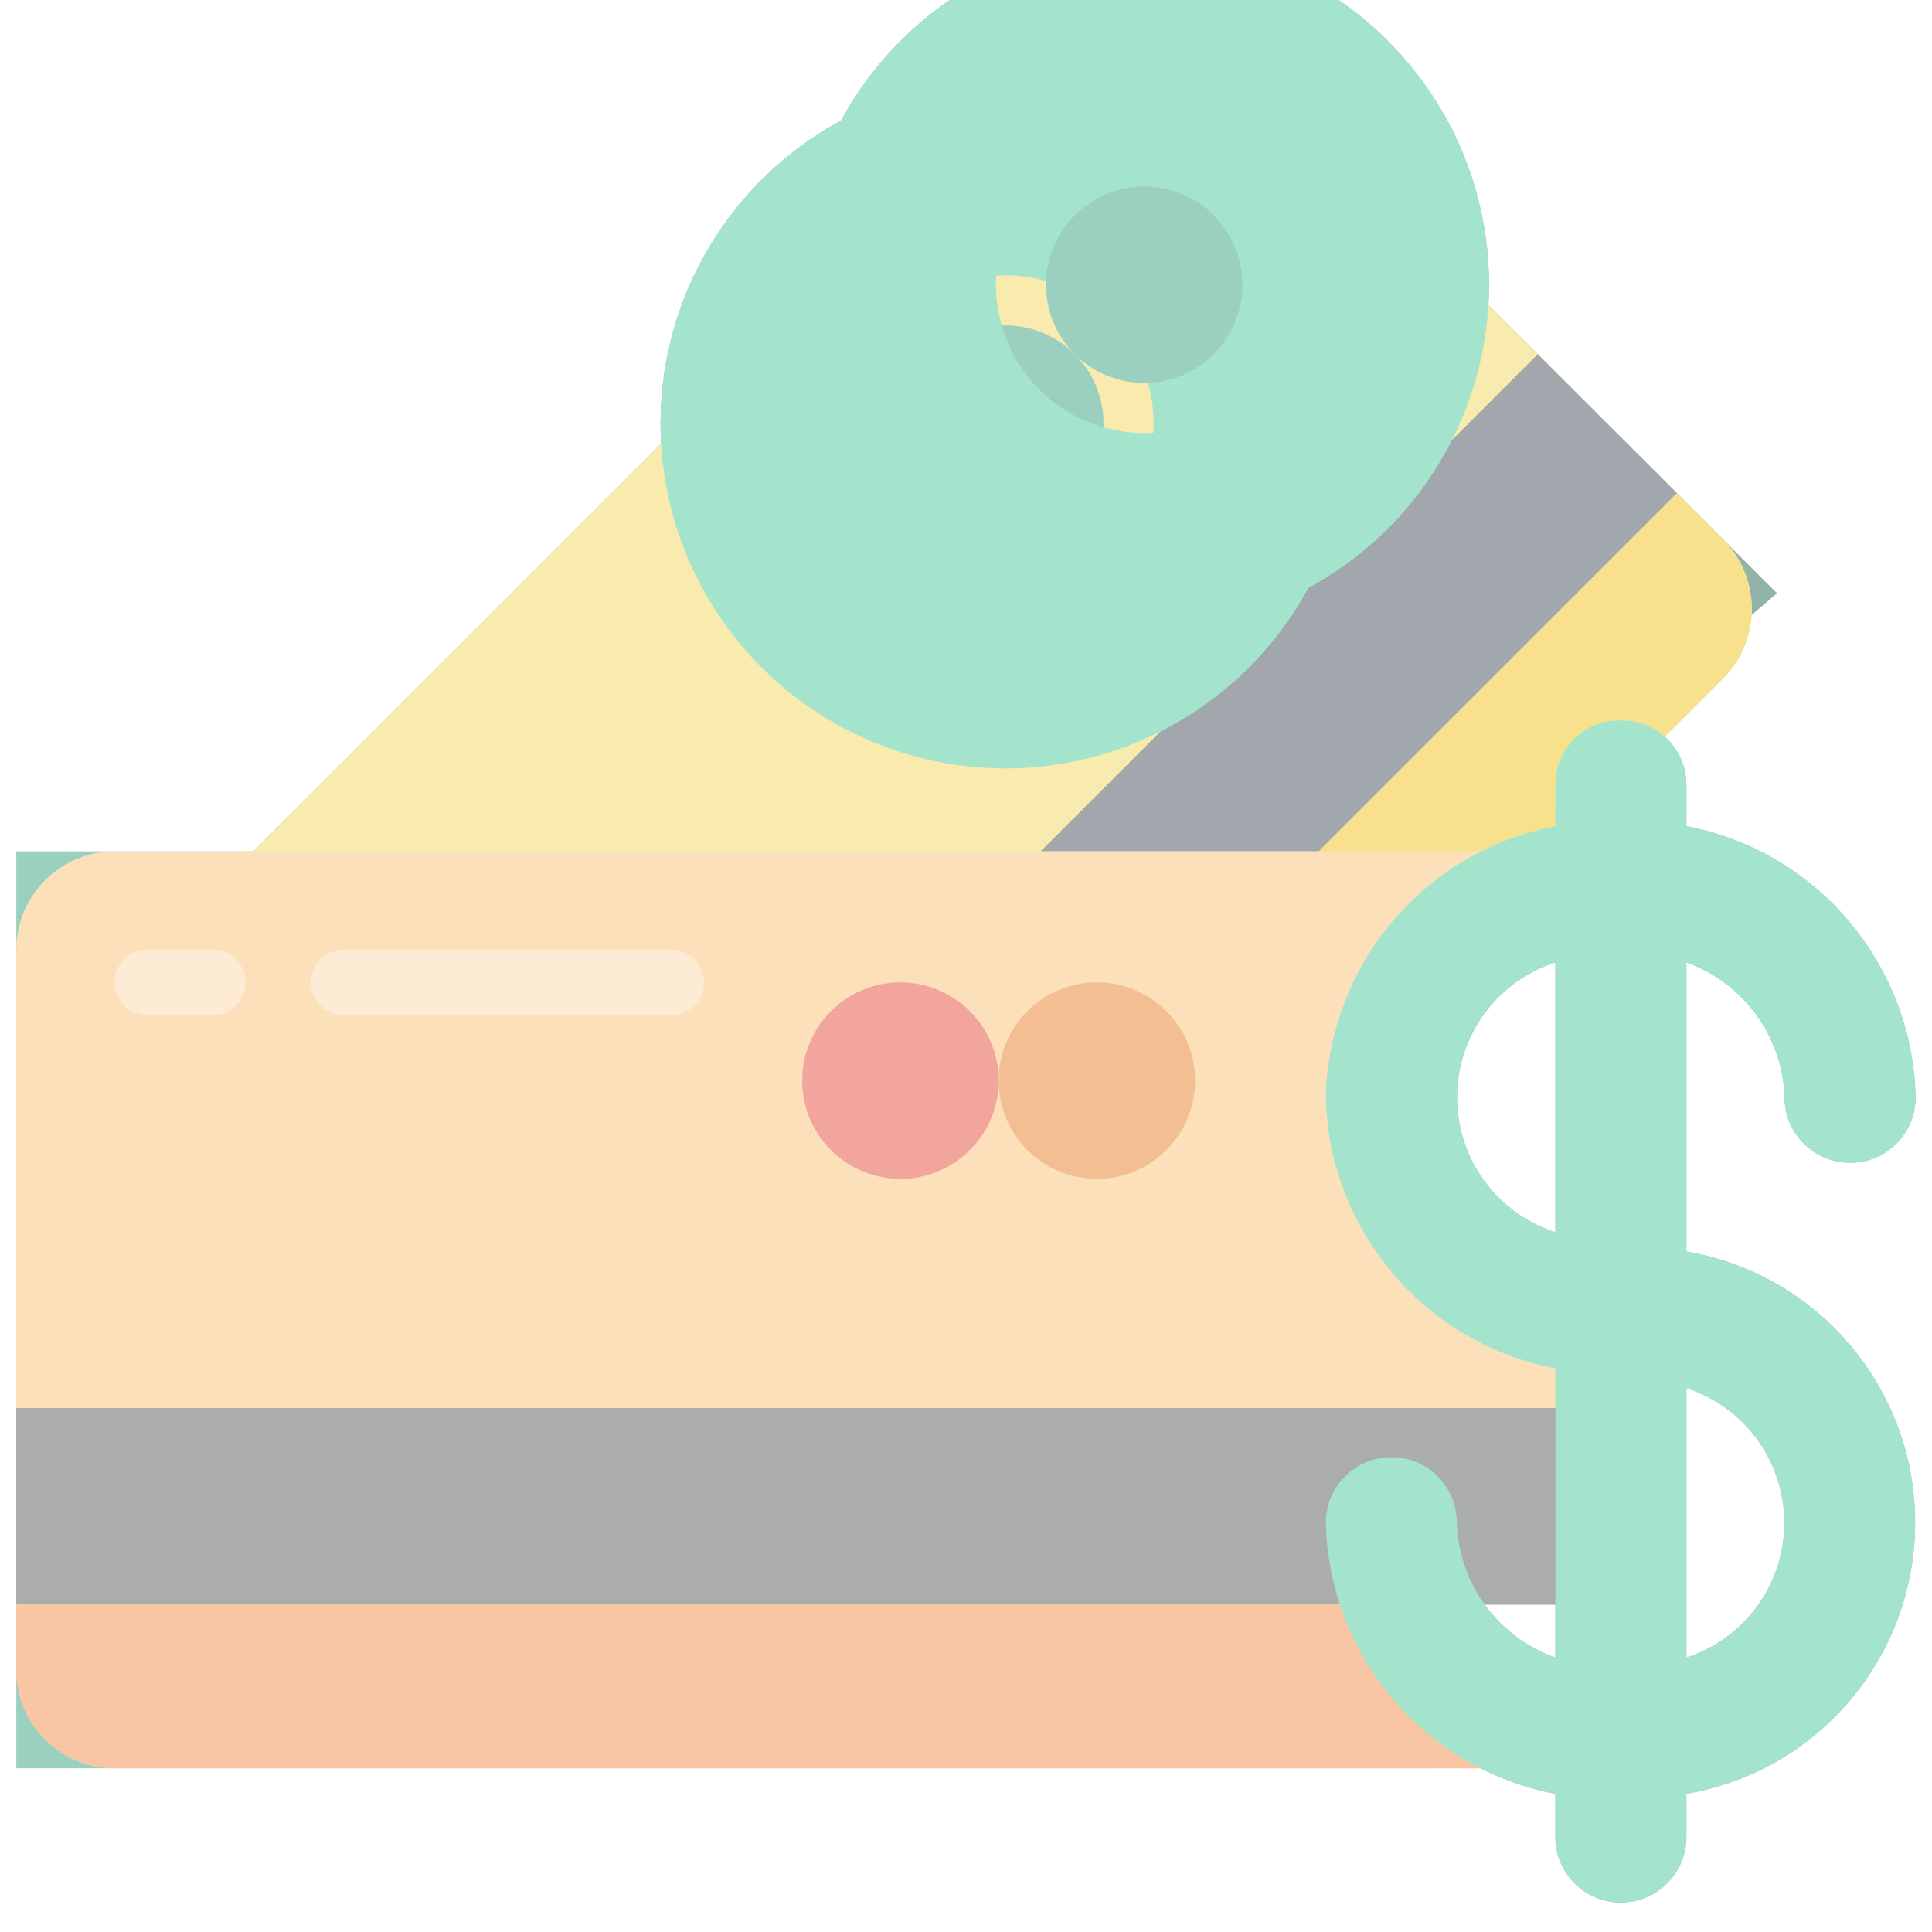 <svg width="34" height="34" viewBox="0 0 34 34" fill="none" xmlns="http://www.w3.org/2000/svg">
<g opacity="0.5">
<path d="M14.131 11.447L20.135 5.444L24.897 10.203C24.372 10.655 23.945 11.198 23.633 11.801C23.198 11.803 22.806 11.804 22.448 11.806C20.33 11.815 19.425 11.819 18.073 11.745C17.11 11.693 15.968 11.603 14.131 11.447Z" fill="#0E494D" stroke="#236852" stroke-width="8.678"/>
<path d="M30.322 11.94L29.296 12.966C28.963 12.67 28.491 12.591 28.08 12.763C27.669 12.935 27.394 13.328 27.372 13.773V14.539C26.934 14.635 26.51 14.784 26.11 14.983H23.205L29.509 8.678L30.322 9.491C30.996 10.168 30.996 11.263 30.322 11.94Z" fill="#37A07F"/>
<path d="M29.51 8.679L23.205 14.983H18.313L27.061 6.235L29.51 8.679Z" fill="#37A07F"/>
<path d="M17.692 9.184C18.646 9.184 19.42 8.41 19.42 7.455C19.42 6.501 18.646 5.727 17.692 5.727C16.737 5.727 15.963 6.501 15.963 7.455C15.963 8.41 16.737 9.184 17.692 9.184Z" stroke="#236852" stroke-width="8.678"/>
<path d="M20.137 6.739C21.091 6.739 21.865 5.965 21.865 5.011C21.865 4.056 21.091 3.282 20.137 3.282C19.182 3.282 18.408 4.056 18.408 5.011C18.408 5.965 19.182 6.739 20.137 6.739Z" stroke="#236852" stroke-width="8.678"/>
<path d="M4.626 19.322H20.145L20.145 19.332L20.147 19.413C20.185 21.037 20.641 22.57 21.419 23.898H18.216L19.189 26.78H4.626V19.322Z" fill="#236852" stroke="#37A07F" stroke-width="8.678"/>
<path d="M0.287 28.237V24.78H28.524V28.237H0.287Z" fill="#236852"/>
<path d="M26.796 31.118H2.016C1.061 31.118 0.287 30.344 0.287 29.389V28.237H24.26C24.686 29.498 25.599 30.536 26.796 31.118Z" fill="#236852"/>
<path d="M29.677 22.025V16.936C30.687 17.298 31.372 18.239 31.406 19.311C31.406 19.947 31.922 20.463 32.559 20.463C33.195 20.463 33.711 19.947 33.711 19.311C33.658 16.969 31.978 14.981 29.677 14.539V13.773C29.655 13.155 29.143 12.668 28.525 12.678C28.227 12.67 27.938 12.781 27.721 12.986C27.505 13.192 27.379 13.475 27.372 13.773V14.539C25.07 14.98 23.387 16.967 23.332 19.311C23.388 21.654 25.07 23.641 27.372 24.082V29.171C26.36 28.812 25.672 27.87 25.638 26.797C25.638 26.16 25.122 25.644 24.485 25.644C23.849 25.644 23.332 26.16 23.332 26.797C23.387 29.14 25.07 31.128 27.372 31.568V32.329C27.372 32.965 27.888 33.481 28.525 33.481C29.161 33.481 29.677 32.965 29.677 32.329V31.568C32.002 31.171 33.703 29.155 33.703 26.797C33.703 24.438 32.002 22.422 29.677 22.025ZM27.372 21.685C26.34 21.354 25.641 20.394 25.641 19.311C25.641 18.227 26.34 17.268 27.372 16.936V21.685ZM29.677 29.171V24.428C30.706 24.761 31.402 25.718 31.402 26.799C31.402 27.88 30.706 28.838 29.677 29.171Z" fill="#236852"/>
<path d="M15.846 20.746C16.801 20.746 17.575 19.972 17.575 19.017C17.575 18.062 16.801 17.288 15.846 17.288C14.891 17.288 14.117 18.062 14.117 19.017C14.117 19.972 14.891 20.746 15.846 20.746Z" fill="#236852"/>
<path d="M19.303 20.746C20.258 20.746 21.032 19.972 21.032 19.017C21.032 18.062 20.258 17.288 19.303 17.288C18.348 17.288 17.574 18.062 17.574 19.017C17.574 19.972 18.348 20.746 19.303 20.746Z" fill="#236852"/>
<path d="M3.745 17.864H2.593C2.274 17.864 2.016 17.606 2.016 17.288C2.016 16.97 2.274 16.712 2.593 16.712H3.745C4.063 16.712 4.321 16.97 4.321 17.288C4.321 17.606 4.063 17.864 3.745 17.864Z" fill="#236852"/>
<path d="M11.812 17.864H6.05C5.731 17.864 5.473 17.606 5.473 17.288C5.473 16.97 5.731 16.712 6.05 16.712H11.812C12.131 16.712 12.389 16.97 12.389 17.288C12.389 17.606 12.131 17.864 11.812 17.864Z" fill="#236852"/>
<g style="mix-blend-mode:luminosity">
<path d="M30.323 9.491L21.356 0.53C20.681 -0.144 19.587 -0.144 18.912 0.53L4.459 14.983C21.084 16.366 16.29 16.135 26.11 16.135C26.502 15.94 26.928 15.081 27.372 14.983V14.216C27.386 13.932 27.519 13.666 27.738 13.483C27.956 13.3 28.242 13.217 28.524 13.254C28.824 13.254 29.095 12.787 29.297 12.966L30.323 11.94C30.997 11.263 30.997 10.168 30.323 9.491Z" fill="#F3D55B"/>
<path d="M30.322 11.94L29.296 12.966C28.963 12.67 28.491 12.591 28.08 12.763C27.669 12.935 27.394 13.328 27.372 13.773V14.539C26.934 14.635 26.51 14.784 26.11 14.983H23.205L29.509 8.678L30.322 9.491C30.996 10.168 30.996 11.263 30.322 11.94Z" fill="#F0C419"/>
<path d="M29.51 8.679L23.205 14.983H18.313L27.061 6.235L29.51 8.679Z" fill="#464F5D"/>
<path d="M17.692 9.184C18.646 9.184 19.42 8.41 19.42 7.455C19.42 6.501 18.646 5.727 17.692 5.727C16.737 5.727 15.963 6.501 15.963 7.455C15.963 8.41 16.737 9.184 17.692 9.184Z" fill="#37A07F" stroke="#4BC999" stroke-width="8.678"/>
<path d="M20.137 6.739C21.091 6.739 21.865 5.965 21.865 5.011C21.865 4.056 21.091 3.282 20.137 3.282C19.182 3.282 18.408 4.056 18.408 5.011C18.408 5.965 19.182 6.739 20.137 6.739Z" fill="#37A07F" stroke="#4BC999" stroke-width="8.678"/>
<path d="M24.485 19.311C24.51 17.457 25.587 15.779 27.262 14.983H2.016C1.061 14.983 0.287 15.757 0.287 16.712V29.39C0.287 30.345 1.061 31.119 2.016 31.119H26.796C25.599 30.536 24.685 29.498 24.26 28.237H28.524V24.082C26.222 23.642 24.54 21.654 24.485 19.311Z" fill="#FAC176"/>
<path d="M0.287 28.237V24.78H28.524V28.237H0.287Z" fill="#56595E"/>
<path d="M26.796 31.118H2.016C1.061 31.118 0.287 30.344 0.287 29.389V28.237H24.26C24.686 29.498 25.599 30.536 26.796 31.118Z" fill="#F18D46"/>
<path d="M29.677 22.025V16.936C30.687 17.298 31.372 18.239 31.406 19.311C31.406 19.947 31.922 20.463 32.559 20.463C33.195 20.463 33.711 19.947 33.711 19.311C33.658 16.969 31.978 14.981 29.677 14.539V13.773C29.655 13.155 29.143 12.668 28.525 12.678C28.227 12.67 27.938 12.781 27.721 12.986C27.505 13.192 27.379 13.475 27.372 13.773V14.539C25.07 14.98 23.387 16.967 23.332 19.311C23.388 21.654 25.07 23.641 27.372 24.082V29.171C26.36 28.812 25.672 27.87 25.638 26.797C25.638 26.16 25.122 25.644 24.485 25.644C23.849 25.644 23.332 26.16 23.332 26.797C23.387 29.14 25.07 31.128 27.372 31.568V32.329C27.372 32.965 27.888 33.481 28.525 33.481C29.161 33.481 29.677 32.965 29.677 32.329V31.568C32.002 31.171 33.703 29.155 33.703 26.797C33.703 24.438 32.002 22.422 29.677 22.025ZM27.372 21.685C26.34 21.354 25.641 20.394 25.641 19.311C25.641 18.227 26.34 17.268 27.372 16.936V21.685ZM29.677 29.171V24.428C30.706 24.761 31.402 25.718 31.402 26.799C31.402 27.88 30.706 28.838 29.677 29.171Z" fill="#4BC999"/>
<path d="M15.846 20.746C16.801 20.746 17.575 19.972 17.575 19.017C17.575 18.062 16.801 17.288 15.846 17.288C14.891 17.288 14.117 18.062 14.117 19.017C14.117 19.972 14.891 20.746 15.846 20.746Z" fill="#E64C3C"/>
<path d="M19.303 20.746C20.258 20.746 21.032 19.972 21.032 19.017C21.032 18.062 20.258 17.288 19.303 17.288C18.348 17.288 17.574 18.062 17.574 19.017C17.574 19.972 18.348 20.746 19.303 20.746Z" fill="#E57E25"/>
<path d="M3.745 17.864H2.593C2.274 17.864 2.016 17.606 2.016 17.288C2.016 16.97 2.274 16.712 2.593 16.712H3.745C4.063 16.712 4.321 16.97 4.321 17.288C4.321 17.606 4.063 17.864 3.745 17.864Z" fill="#FDD7AD"/>
<path d="M11.812 17.864H6.05C5.731 17.864 5.473 17.606 5.473 17.288C5.473 16.97 5.731 16.712 6.05 16.712H11.812C12.131 16.712 12.389 16.97 12.389 17.288C12.389 17.606 12.131 17.864 11.812 17.864Z" fill="#FDD7AD"/>
</g>
</g>
</svg>
